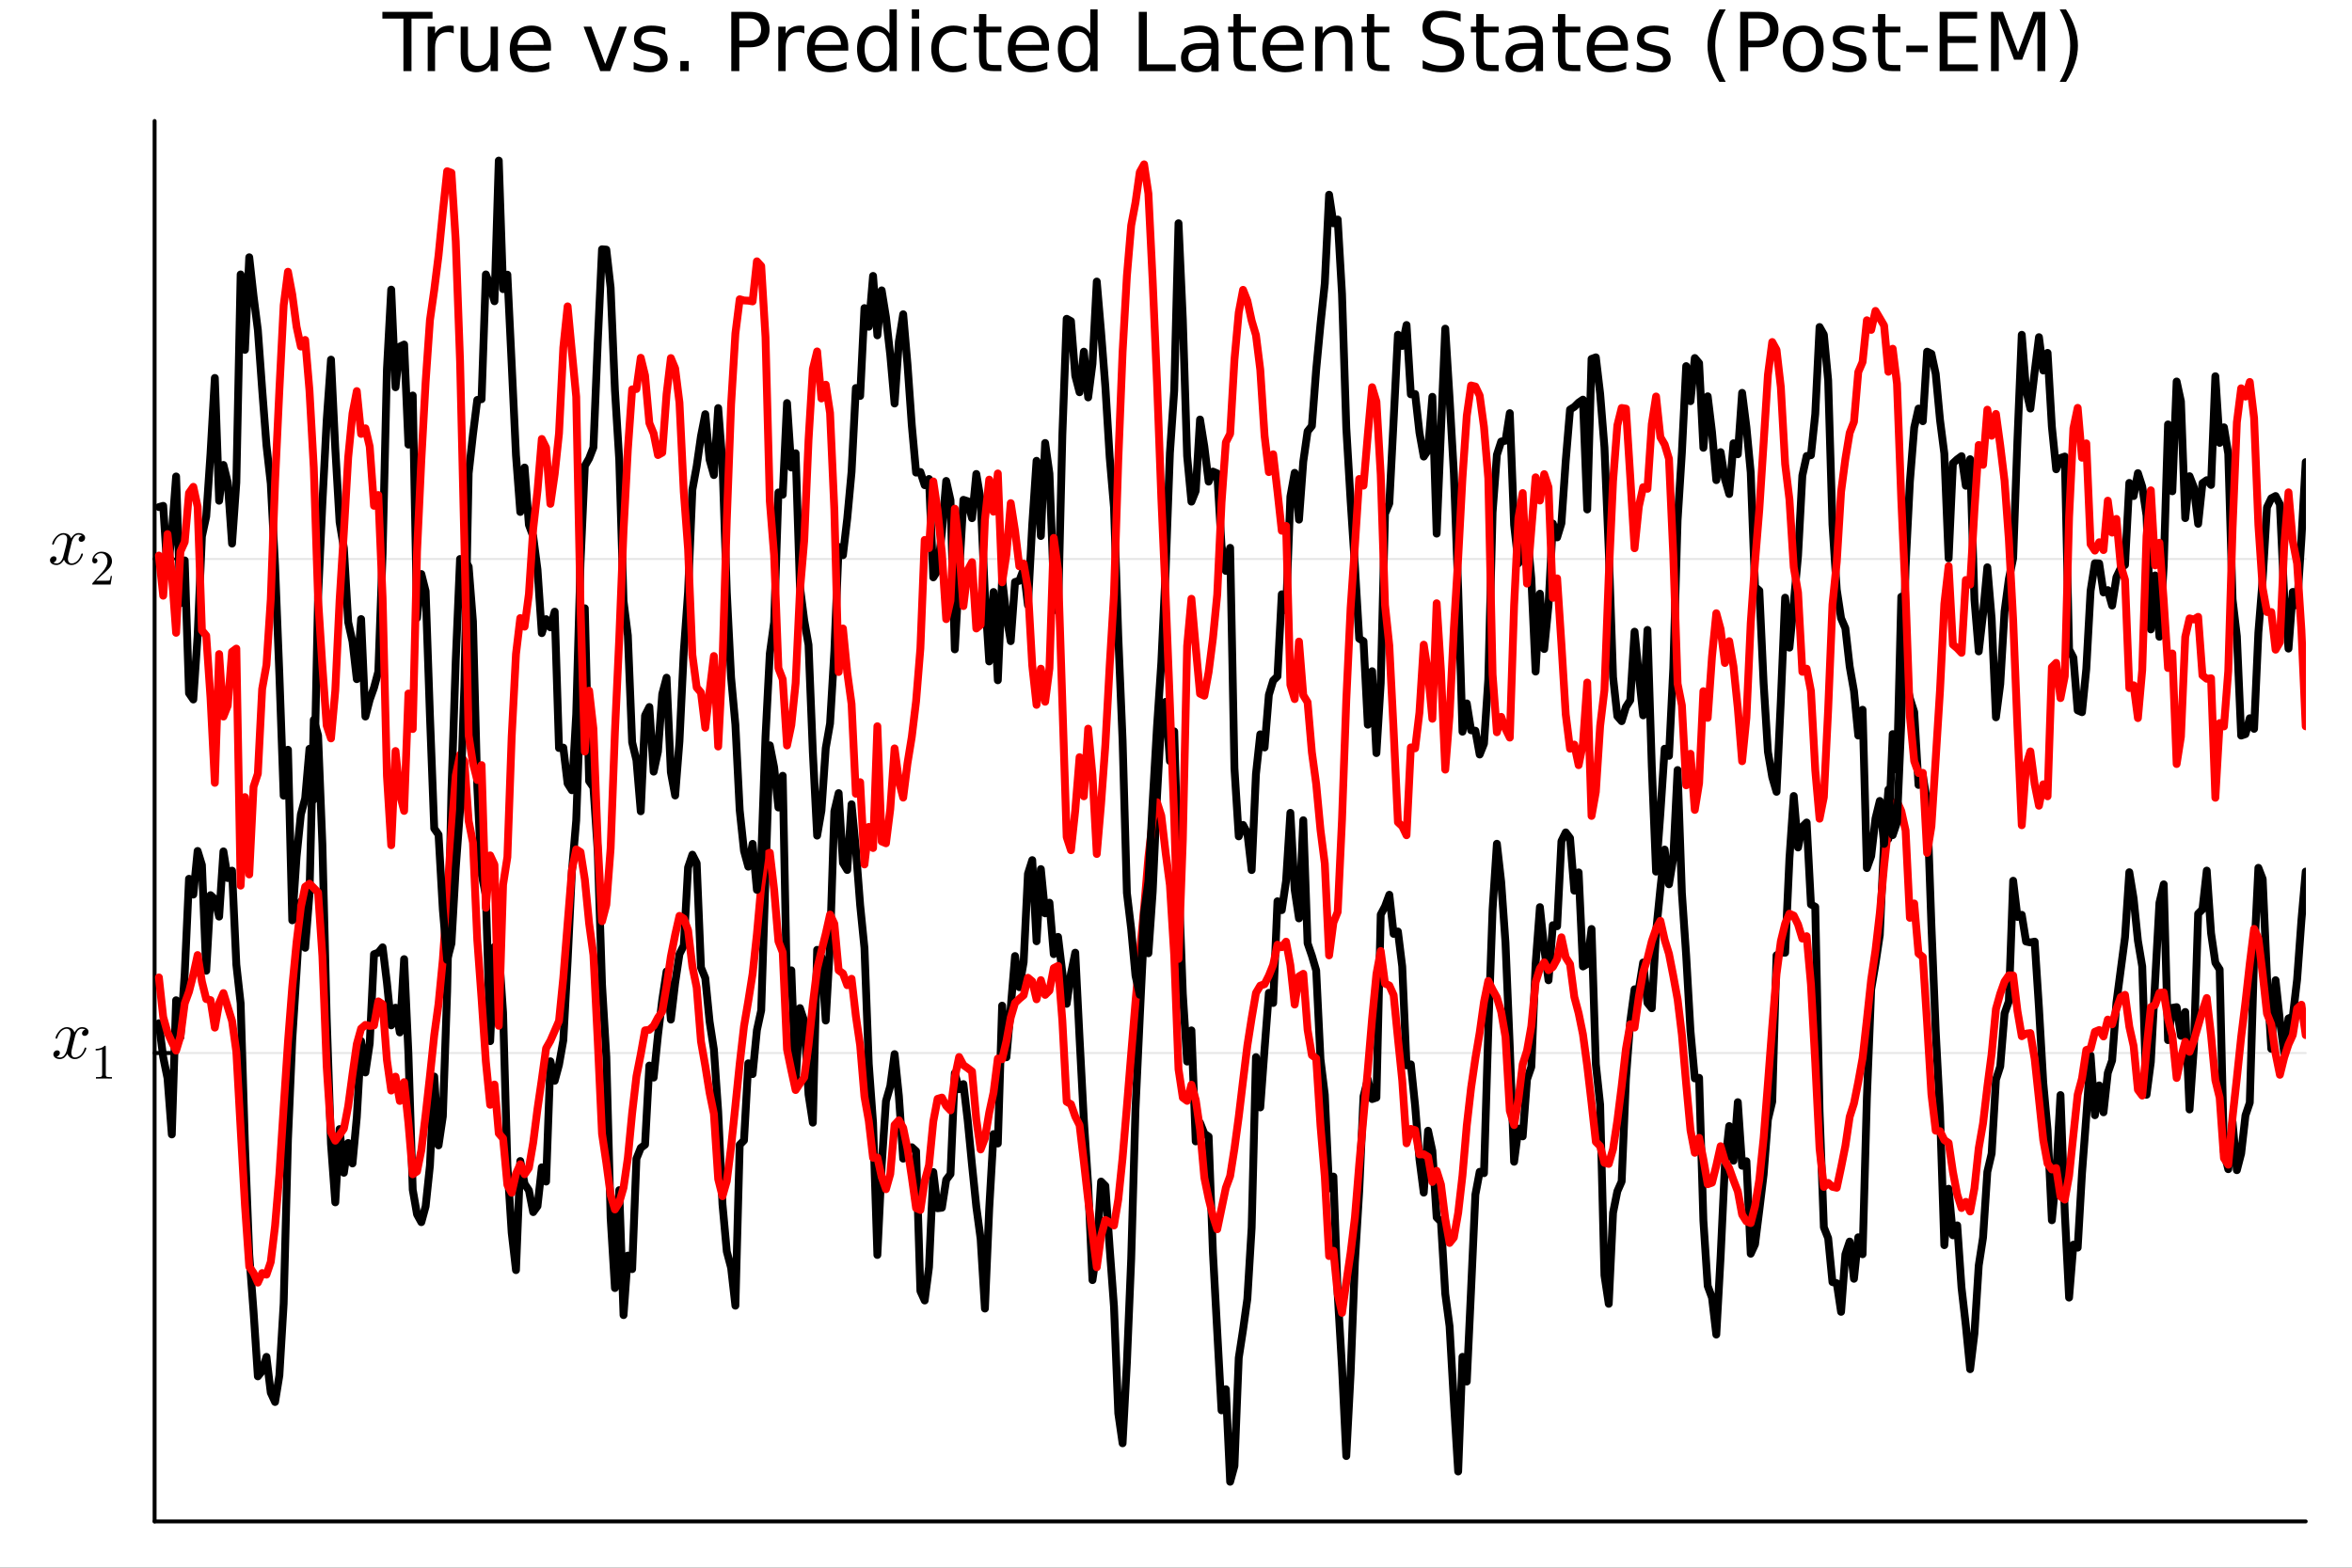 <?xml version="1.0" encoding="utf-8"?>
<svg xmlns="http://www.w3.org/2000/svg" xmlns:xlink="http://www.w3.org/1999/xlink" width="600" height="400" viewBox="0 0 2400 1600">
<rect x="0" y="0" width="2400" height="1600" fill="#333333" stroke="none"/>
<defs>
  <clipPath id="clip280">
    <rect x="0" y="0" width="2400" height="1600"/>
  </clipPath>
</defs>
<path clip-path="url(#clip280)" d="M0 1600 L2400 1600 L2400 0 L0 0  Z" fill="#ffffff" fill-rule="evenodd" fill-opacity="1"/>
<defs>
  <clipPath id="clip281">
    <rect x="480" y="0" width="1681" height="1600"/>
  </clipPath>
</defs>
<path clip-path="url(#clip280)" d="M157.754 1552.76 L2352.76 1552.76 L2352.76 123.472 L157.754 123.472  Z" fill="#ffffff" fill-rule="evenodd" fill-opacity="1"/>
<defs>
  <clipPath id="clip282">
    <rect x="157" y="123" width="2196" height="1430"/>
  </clipPath>
</defs>
<polyline clip-path="url(#clip282)" style="stroke:#000000; stroke-linecap:round; stroke-linejoin:round; stroke-width:2; stroke-opacity:0.1; fill:none" points="157.754,1074.73 2352.76,1074.73 "/>
<polyline clip-path="url(#clip282)" style="stroke:#000000; stroke-linecap:round; stroke-linejoin:round; stroke-width:2; stroke-opacity:0.1; fill:none" points="157.754,570.496 2352.76,570.496 "/>
<polyline clip-path="url(#clip280)" style="stroke:#000000; stroke-linecap:round; stroke-linejoin:round; stroke-width:4; stroke-opacity:1; fill:none" points="157.754,1552.76 2352.76,1552.76 "/>
<polyline clip-path="url(#clip280)" style="stroke:#000000; stroke-linecap:round; stroke-linejoin:round; stroke-width:4; stroke-opacity:1; fill:none" points="157.754,1552.76 157.754,123.472 "/>
<polyline clip-path="url(#clip280)" style="stroke:#000000; stroke-linecap:round; stroke-linejoin:round; stroke-width:4; stroke-opacity:1; fill:none" points="157.754,1074.73 176.651,1074.73 "/>
<polyline clip-path="url(#clip280)" style="stroke:#000000; stroke-linecap:round; stroke-linejoin:round; stroke-width:4; stroke-opacity:1; fill:none" points="157.754,570.496 176.651,570.496 "/>
<path clip-path="url(#clip280)" d="M90.285 1053.06 Q90.285 1055.02 89.055 1056.15 Q87.825 1057.24 86.42 1057.24 Q85.085 1057.24 84.382 1056.46 Q83.68 1055.69 83.68 1054.71 Q83.68 1053.37 84.663 1052.21 Q85.647 1051.05 87.123 1050.81 Q85.682 1049.89 83.539 1049.89 Q82.134 1049.89 80.904 1050.63 Q79.71 1051.37 78.972 1052.32 Q78.269 1053.27 77.637 1054.64 Q77.039 1055.97 76.793 1056.78 Q76.583 1057.55 76.407 1058.4 L73.948 1068.23 Q72.753 1072.91 72.753 1074.56 Q72.753 1076.6 73.737 1077.97 Q74.721 1079.3 76.688 1079.3 Q77.461 1079.3 78.339 1079.09 Q79.218 1078.84 80.342 1078.21 Q81.501 1077.54 82.52 1076.56 Q83.574 1075.54 84.593 1073.82 Q85.612 1072.1 86.279 1069.89 Q86.49 1069.11 87.193 1069.11 Q88.071 1069.11 88.071 1069.82 Q88.071 1070.41 87.579 1071.68 Q87.123 1072.91 86.104 1074.52 Q85.12 1076.1 83.82 1077.54 Q82.52 1078.95 80.588 1079.93 Q78.656 1080.92 76.547 1080.92 Q73.526 1080.92 71.523 1079.3 Q69.521 1077.69 68.783 1075.44 Q68.607 1075.75 68.361 1076.17 Q68.115 1076.6 67.378 1077.54 Q66.675 1078.46 65.867 1079.16 Q65.059 1079.83 63.794 1080.36 Q62.564 1080.92 61.229 1080.92 Q59.543 1080.92 58.032 1080.43 Q56.556 1079.93 55.502 1078.81 Q54.448 1077.69 54.448 1076.14 Q54.448 1074.42 55.608 1073.22 Q56.802 1071.99 58.419 1071.99 Q59.437 1071.99 60.245 1072.59 Q61.089 1073.19 61.089 1074.49 Q61.089 1075.93 60.105 1077.02 Q59.121 1078.11 57.716 1078.39 Q59.156 1079.3 61.299 1079.3 Q63.618 1079.3 65.445 1077.26 Q67.272 1075.23 68.15 1071.82 Q70.329 1063.63 71.172 1059.98 Q72.015 1056.29 72.015 1054.71 Q72.015 1053.23 71.629 1052.21 Q71.242 1051.19 70.575 1050.74 Q69.942 1050.25 69.345 1050.07 Q68.783 1049.89 68.15 1049.89 Q67.097 1049.89 65.902 1050.32 Q64.743 1050.74 63.337 1051.72 Q61.967 1052.67 60.667 1054.64 Q59.367 1056.61 58.489 1059.31 Q58.313 1060.12 57.54 1060.12 Q56.697 1060.08 56.697 1059.38 Q56.697 1058.78 57.154 1057.55 Q57.645 1056.29 58.629 1054.71 Q59.648 1053.13 60.948 1051.72 Q62.283 1050.28 64.216 1049.3 Q66.183 1048.31 68.291 1048.31 Q69.24 1048.31 70.153 1048.52 Q71.102 1048.7 72.226 1049.23 Q73.385 1049.75 74.404 1050.91 Q75.423 1052.07 76.056 1053.76 Q76.477 1052.95 77.039 1052.18 Q77.637 1051.41 78.55 1050.46 Q79.499 1049.47 80.799 1048.91 Q82.134 1048.31 83.609 1048.31 Q85.05 1048.31 86.455 1048.7 Q87.861 1049.05 89.055 1050.21 Q90.285 1051.34 90.285 1053.06 Z" fill="#000000" fill-rule="nonzero" fill-opacity="1" /><path clip-path="url(#clip280)" d="M97.613 1072.09 L97.613 1070.52 Q103.663 1070.52 106.786 1067.3 Q107.647 1067.3 107.794 1067.49 Q107.942 1067.69 107.942 1068.6 L107.942 1096.86 Q107.942 1098.36 108.68 1098.83 Q109.418 1099.29 112.639 1099.29 L114.238 1099.29 L114.238 1100.84 Q112.467 1100.7 106.073 1100.7 Q99.679 1100.7 97.933 1100.84 L97.933 1099.29 L99.531 1099.29 Q102.704 1099.29 103.466 1098.85 Q104.228 1098.38 104.228 1096.86 L104.228 1070.77 Q101.597 1072.09 97.613 1072.09 Z" fill="#000000" fill-rule="nonzero" fill-opacity="1" /><path clip-path="url(#clip280)" d="M86.829 548.819 Q86.829 550.786 85.599 551.911 Q84.369 553 82.964 553 Q81.629 553 80.926 552.227 Q80.223 551.454 80.223 550.47 Q80.223 549.135 81.207 547.976 Q82.191 546.816 83.666 546.57 Q82.226 545.657 80.083 545.657 Q78.677 545.657 77.448 546.395 Q76.253 547.132 75.515 548.081 Q74.813 549.03 74.18 550.4 Q73.583 551.735 73.337 552.543 Q73.126 553.316 72.951 554.159 L70.491 563.997 Q69.297 568.669 69.297 570.321 Q69.297 572.358 70.281 573.729 Q71.264 575.064 73.232 575.064 Q74.005 575.064 74.883 574.853 Q75.761 574.607 76.886 573.975 Q78.045 573.307 79.064 572.323 Q80.118 571.304 81.137 569.583 Q82.156 567.861 82.823 565.648 Q83.034 564.875 83.737 564.875 Q84.615 564.875 84.615 565.578 Q84.615 566.175 84.123 567.44 Q83.666 568.669 82.648 570.285 Q81.664 571.867 80.364 573.307 Q79.064 574.712 77.132 575.696 Q75.199 576.68 73.091 576.68 Q70.07 576.68 68.067 575.064 Q66.064 573.448 65.327 571.199 Q65.151 571.515 64.905 571.937 Q64.659 572.358 63.921 573.307 Q63.219 574.22 62.411 574.923 Q61.602 575.591 60.338 576.118 Q59.108 576.68 57.773 576.68 Q56.087 576.68 54.576 576.188 Q53.1 575.696 52.046 574.572 Q50.992 573.448 50.992 571.902 Q50.992 570.18 52.151 568.986 Q53.346 567.756 54.962 567.756 Q55.981 567.756 56.789 568.353 Q57.632 568.95 57.632 570.25 Q57.632 571.691 56.649 572.78 Q55.665 573.869 54.26 574.15 Q55.7 575.064 57.843 575.064 Q60.162 575.064 61.989 573.026 Q63.816 570.988 64.694 567.58 Q66.873 559.394 67.716 555.74 Q68.559 552.051 68.559 550.47 Q68.559 548.994 68.172 547.976 Q67.786 546.957 67.118 546.5 Q66.486 546.008 65.889 545.832 Q65.327 545.657 64.694 545.657 Q63.64 545.657 62.446 546.078 Q61.286 546.5 59.881 547.484 Q58.511 548.432 57.211 550.4 Q55.911 552.367 55.032 555.073 Q54.857 555.881 54.084 555.881 Q53.241 555.846 53.241 555.143 Q53.241 554.546 53.697 553.316 Q54.189 552.051 55.173 550.47 Q56.192 548.889 57.492 547.484 Q58.827 546.043 60.759 545.06 Q62.727 544.076 64.835 544.076 Q65.783 544.076 66.697 544.287 Q67.645 544.462 68.77 544.989 Q69.929 545.516 70.948 546.676 Q71.967 547.835 72.599 549.521 Q73.021 548.713 73.583 547.94 Q74.18 547.168 75.094 546.219 Q76.042 545.235 77.342 544.673 Q78.677 544.076 80.153 544.076 Q81.594 544.076 82.999 544.462 Q84.404 544.814 85.599 545.973 Q86.829 547.097 86.829 548.819 Z" fill="#000000" fill-rule="nonzero" fill-opacity="1" /><path clip-path="url(#clip280)" d="M94.156 596.605 Q94.156 595.696 94.23 595.425 Q94.329 595.154 94.722 594.736 L104.387 583.964 Q109.675 578.013 109.675 572.824 Q109.675 569.454 107.904 567.044 Q106.158 564.634 102.936 564.634 Q100.723 564.634 98.854 565.987 Q96.985 567.339 96.124 569.749 Q96.272 569.7 96.788 569.7 Q98.042 569.7 98.731 570.487 Q99.444 571.274 99.444 572.332 Q99.444 573.684 98.559 574.348 Q97.698 574.988 96.837 574.988 Q96.493 574.988 96.026 574.914 Q95.583 574.84 94.87 574.152 Q94.156 573.438 94.156 572.184 Q94.156 568.667 96.813 565.864 Q99.493 563.06 103.576 563.06 Q108.199 563.06 111.224 565.814 Q114.274 568.544 114.274 572.824 Q114.274 574.324 113.807 575.701 Q113.364 577.054 112.749 578.111 Q112.159 579.169 110.536 580.866 Q108.913 582.563 107.609 583.768 Q106.306 584.973 103.379 587.53 L98.042 592.72 L107.117 592.72 Q111.544 592.72 111.888 592.326 Q112.38 591.613 112.995 587.85 L114.274 587.85 L112.848 596.605 L94.156 596.605 Z" fill="#000000" fill-rule="nonzero" fill-opacity="1" /><path clip-path="url(#clip280)" d="M390.184 12.096 L441.347 12.096 L441.347 18.983 L419.877 18.983 L419.877 72.576 L411.654 72.576 L411.654 18.983 L390.184 18.983 L390.184 12.096 Z" fill="#000000" fill-rule="nonzero" fill-opacity="1" /><path clip-path="url(#clip280)" d="M463.019 34.173 Q461.764 33.444 460.265 33.12 Q458.807 32.756 457.024 32.756 Q450.705 32.756 447.302 36.888 Q443.94 40.979 443.94 48.676 L443.94 72.576 L436.446 72.576 L436.446 27.206 L443.94 27.206 L443.94 34.254 Q446.289 30.122 450.057 28.138 Q453.824 26.112 459.212 26.112 Q459.981 26.112 460.913 26.234 Q461.845 26.315 462.979 26.517 L463.019 34.173 Z" fill="#000000" fill-rule="nonzero" fill-opacity="1" /><path clip-path="url(#clip280)" d="M470.068 54.671 L470.068 27.206 L477.522 27.206 L477.522 54.387 Q477.522 60.828 480.033 64.069 Q482.545 67.269 487.568 67.269 Q493.604 67.269 497.088 63.421 Q500.612 59.573 500.612 52.929 L500.612 27.206 L508.066 27.206 L508.066 72.576 L500.612 72.576 L500.612 65.608 Q497.898 69.74 494.292 71.766 Q490.728 73.751 485.988 73.751 Q478.17 73.751 474.119 68.89 Q470.068 64.029 470.068 54.671 M488.824 26.112 L488.824 26.112 Z" fill="#000000" fill-rule="nonzero" fill-opacity="1" /><path clip-path="url(#clip280)" d="M562.226 48.028 L562.226 51.673 L527.955 51.673 Q528.442 59.37 532.573 63.421 Q536.746 67.431 544.159 67.431 Q548.453 67.431 552.463 66.378 Q556.514 65.325 560.484 63.218 L560.484 70.267 Q556.474 71.968 552.261 72.86 Q548.048 73.751 543.713 73.751 Q532.857 73.751 526.497 67.431 Q520.178 61.112 520.178 50.337 Q520.178 39.197 526.173 32.675 Q532.209 26.112 542.417 26.112 Q551.572 26.112 556.879 32.026 Q562.226 37.9 562.226 48.028 M554.772 45.84 Q554.691 39.723 551.329 36.077 Q548.007 32.431 542.498 32.431 Q536.26 32.431 532.492 35.956 Q528.766 39.48 528.199 45.88 L554.772 45.84 Z" fill="#000000" fill-rule="nonzero" fill-opacity="1" /><path clip-path="url(#clip280)" d="M595.484 27.206 L603.383 27.206 L617.561 65.284 L631.74 27.206 L639.639 27.206 L622.625 72.576 L612.498 72.576 L595.484 27.206 Z" fill="#000000" fill-rule="nonzero" fill-opacity="1" /><path clip-path="url(#clip280)" d="M678.852 28.543 L678.852 35.591 Q675.692 33.971 672.289 33.161 Q668.886 32.35 665.241 32.35 Q659.691 32.35 656.896 34.052 Q654.141 35.753 654.141 39.156 Q654.141 41.749 656.126 43.248 Q658.111 44.706 664.106 46.043 L666.658 46.61 Q674.598 48.311 677.92 51.43 Q681.282 54.509 681.282 60.059 Q681.282 66.378 676.259 70.064 Q671.276 73.751 662.526 73.751 Q658.881 73.751 654.911 73.022 Q650.981 72.333 646.606 70.915 L646.606 63.218 Q650.738 65.365 654.749 66.459 Q658.759 67.512 662.689 67.512 Q667.955 67.512 670.79 65.73 Q673.626 63.907 673.626 60.626 Q673.626 57.588 671.56 55.967 Q669.535 54.347 662.608 52.848 L660.015 52.24 Q653.088 50.782 650.009 47.785 Q646.931 44.746 646.931 39.48 Q646.931 33.08 651.468 29.596 Q656.005 26.112 664.349 26.112 Q668.481 26.112 672.127 26.72 Q675.773 27.327 678.852 28.543 Z" fill="#000000" fill-rule="nonzero" fill-opacity="1" /><path clip-path="url(#clip280)" d="M694.205 62.287 L702.752 62.287 L702.752 72.576 L694.205 72.576 L694.205 62.287 Z" fill="#000000" fill-rule="nonzero" fill-opacity="1" /><path clip-path="url(#clip280)" d="M754.401 18.82 L754.401 41.546 L764.69 41.546 Q770.402 41.546 773.521 38.589 Q776.64 35.632 776.64 30.163 Q776.64 24.735 773.521 21.778 Q770.402 18.82 764.69 18.82 L754.401 18.82 M746.218 12.096 L764.69 12.096 Q774.858 12.096 780.043 16.714 Q785.269 21.292 785.269 30.163 Q785.269 39.115 780.043 43.693 Q774.858 48.271 764.69 48.271 L754.401 48.271 L754.401 72.576 L746.218 72.576 L746.218 12.096 Z" fill="#000000" fill-rule="nonzero" fill-opacity="1" /><path clip-path="url(#clip280)" d="M820.755 34.173 Q819.499 33.444 818 33.12 Q816.542 32.756 814.759 32.756 Q808.44 32.756 805.037 36.888 Q801.675 40.979 801.675 48.676 L801.675 72.576 L794.181 72.576 L794.181 27.206 L801.675 27.206 L801.675 34.254 Q804.025 30.122 807.792 28.138 Q811.559 26.112 816.947 26.112 Q817.717 26.112 818.648 26.234 Q819.58 26.315 820.714 26.517 L820.755 34.173 Z" fill="#000000" fill-rule="nonzero" fill-opacity="1" /><path clip-path="url(#clip280)" d="M865.558 48.028 L865.558 51.673 L831.287 51.673 Q831.773 59.37 835.905 63.421 Q840.078 67.431 847.491 67.431 Q851.785 67.431 855.795 66.378 Q859.846 65.325 863.816 63.218 L863.816 70.267 Q859.806 71.968 855.593 72.86 Q851.38 73.751 847.045 73.751 Q836.189 73.751 829.829 67.431 Q823.509 61.112 823.509 50.337 Q823.509 39.197 829.505 32.675 Q835.541 26.112 845.749 26.112 Q854.904 26.112 860.211 32.026 Q865.558 37.9 865.558 48.028 M858.104 45.84 Q858.023 39.723 854.661 36.077 Q851.339 32.431 845.83 32.431 Q839.592 32.431 835.824 35.956 Q832.097 39.48 831.53 45.88 L858.104 45.84 Z" fill="#000000" fill-rule="nonzero" fill-opacity="1" /><path clip-path="url(#clip280)" d="M907.647 34.092 L907.647 9.544 L915.1 9.544 L915.1 72.576 L907.647 72.576 L907.647 65.77 Q905.297 69.821 901.692 71.806 Q898.127 73.751 893.104 73.751 Q884.881 73.751 879.695 67.188 Q874.551 60.626 874.551 49.931 Q874.551 39.237 879.695 32.675 Q884.881 26.112 893.104 26.112 Q898.127 26.112 901.692 28.097 Q905.297 30.041 907.647 34.092 M882.248 49.931 Q882.248 58.155 885.61 62.854 Q889.013 67.512 894.927 67.512 Q900.841 67.512 904.244 62.854 Q907.647 58.155 907.647 49.931 Q907.647 41.708 904.244 37.05 Q900.841 32.35 894.927 32.35 Q889.013 32.35 885.61 37.05 Q882.248 41.708 882.248 49.931 Z" fill="#000000" fill-rule="nonzero" fill-opacity="1" /><path clip-path="url(#clip280)" d="M930.453 27.206 L937.907 27.206 L937.907 72.576 L930.453 72.576 L930.453 27.206 M930.453 9.544 L937.907 9.544 L937.907 18.983 L930.453 18.983 L930.453 9.544 Z" fill="#000000" fill-rule="nonzero" fill-opacity="1" /><path clip-path="url(#clip280)" d="M986.153 28.948 L986.153 35.915 Q982.994 34.173 979.793 33.323 Q976.634 32.431 973.393 32.431 Q966.142 32.431 962.131 37.05 Q958.121 41.627 958.121 49.931 Q958.121 58.236 962.131 62.854 Q966.142 67.431 973.393 67.431 Q976.634 67.431 979.793 66.581 Q982.994 65.689 986.153 63.948 L986.153 70.834 Q983.034 72.292 979.672 73.022 Q976.35 73.751 972.583 73.751 Q962.334 73.751 956.298 67.31 Q950.262 60.869 950.262 49.931 Q950.262 38.832 956.339 32.472 Q962.455 26.112 973.069 26.112 Q976.512 26.112 979.793 26.841 Q983.075 27.53 986.153 28.948 Z" fill="#000000" fill-rule="nonzero" fill-opacity="1" /><path clip-path="url(#clip280)" d="M1006.49 14.324 L1006.49 27.206 L1021.84 27.206 L1021.84 32.999 L1006.49 32.999 L1006.49 57.628 Q1006.49 63.178 1007.99 64.758 Q1009.53 66.338 1014.19 66.338 L1021.84 66.338 L1021.84 72.576 L1014.19 72.576 Q1005.56 72.576 1002.28 69.376 Q998.995 66.135 998.995 57.628 L998.995 32.999 L993.526 32.999 L993.526 27.206 L998.995 27.206 L998.995 14.324 L1006.49 14.324 Z" fill="#000000" fill-rule="nonzero" fill-opacity="1" /><path clip-path="url(#clip280)" d="M1070.45 48.028 L1070.45 51.673 L1036.18 51.673 Q1036.67 59.37 1040.8 63.421 Q1044.97 67.431 1052.39 67.431 Q1056.68 67.431 1060.69 66.378 Q1064.74 65.325 1068.71 63.218 L1068.71 70.267 Q1064.7 71.968 1060.49 72.86 Q1056.27 73.751 1051.94 73.751 Q1041.08 73.751 1034.72 67.431 Q1028.4 61.112 1028.4 50.337 Q1028.4 39.197 1034.4 32.675 Q1040.44 26.112 1050.64 26.112 Q1059.8 26.112 1065.11 32.026 Q1070.45 37.9 1070.45 48.028 M1063 45.84 Q1062.92 39.723 1059.56 36.077 Q1056.23 32.431 1050.72 32.431 Q1044.49 32.431 1040.72 35.956 Q1036.99 39.48 1036.42 45.88 L1063 45.84 Z" fill="#000000" fill-rule="nonzero" fill-opacity="1" /><path clip-path="url(#clip280)" d="M1112.54 34.092 L1112.54 9.544 L1120 9.544 L1120 72.576 L1112.54 72.576 L1112.54 65.77 Q1110.19 69.821 1106.59 71.806 Q1103.02 73.751 1098 73.751 Q1089.78 73.751 1084.59 67.188 Q1079.45 60.626 1079.45 49.931 Q1079.45 39.237 1084.59 32.675 Q1089.78 26.112 1098 26.112 Q1103.02 26.112 1106.59 28.097 Q1110.19 30.041 1112.54 34.092 M1087.14 49.931 Q1087.14 58.155 1090.5 62.854 Q1093.91 67.512 1099.82 67.512 Q1105.74 67.512 1109.14 62.854 Q1112.54 58.155 1112.54 49.931 Q1112.54 41.708 1109.14 37.05 Q1105.74 32.35 1099.82 32.35 Q1093.91 32.35 1090.5 37.05 Q1087.14 41.708 1087.14 49.931 Z" fill="#000000" fill-rule="nonzero" fill-opacity="1" /><path clip-path="url(#clip280)" d="M1162.04 12.096 L1170.23 12.096 L1170.23 65.689 L1199.68 65.689 L1199.68 72.576 L1162.04 72.576 L1162.04 12.096 Z" fill="#000000" fill-rule="nonzero" fill-opacity="1" /><path clip-path="url(#clip280)" d="M1228.56 49.769 Q1219.53 49.769 1216.04 51.835 Q1212.56 53.901 1212.56 58.884 Q1212.56 62.854 1215.15 65.203 Q1217.78 67.512 1222.28 67.512 Q1228.48 67.512 1232.21 63.137 Q1235.97 58.722 1235.97 51.43 L1235.97 49.769 L1228.56 49.769 M1243.43 46.691 L1243.43 72.576 L1235.97 72.576 L1235.97 65.689 Q1233.42 69.821 1229.61 71.806 Q1225.8 73.751 1220.3 73.751 Q1213.33 73.751 1209.2 69.862 Q1205.1 65.933 1205.1 59.37 Q1205.1 51.714 1210.21 47.825 Q1215.35 43.936 1225.52 43.936 L1235.97 43.936 L1235.97 43.207 Q1235.97 38.062 1232.57 35.267 Q1229.21 32.431 1223.09 32.431 Q1219.2 32.431 1215.52 33.363 Q1211.83 34.295 1208.43 36.158 L1208.43 29.272 Q1212.52 27.692 1216.37 26.922 Q1220.21 26.112 1223.86 26.112 Q1233.7 26.112 1238.57 31.216 Q1243.43 36.32 1243.43 46.691 Z" fill="#000000" fill-rule="nonzero" fill-opacity="1" /><path clip-path="url(#clip280)" d="M1266.15 14.324 L1266.15 27.206 L1281.5 27.206 L1281.5 32.999 L1266.15 32.999 L1266.15 57.628 Q1266.15 63.178 1267.65 64.758 Q1269.19 66.338 1273.85 66.338 L1281.5 66.338 L1281.5 72.576 L1273.85 72.576 Q1265.22 72.576 1261.94 69.376 Q1258.66 66.135 1258.66 57.628 L1258.66 32.999 L1253.19 32.999 L1253.19 27.206 L1258.66 27.206 L1258.66 14.324 L1266.15 14.324 Z" fill="#000000" fill-rule="nonzero" fill-opacity="1" /><path clip-path="url(#clip280)" d="M1330.12 48.028 L1330.12 51.673 L1295.84 51.673 Q1296.33 59.37 1300.46 63.421 Q1304.64 67.431 1312.05 67.431 Q1316.34 67.431 1320.35 66.378 Q1324.4 65.325 1328.37 63.218 L1328.37 70.267 Q1324.36 71.968 1320.15 72.86 Q1315.94 73.751 1311.6 73.751 Q1300.75 73.751 1294.39 67.431 Q1288.07 61.112 1288.07 50.337 Q1288.07 39.197 1294.06 32.675 Q1300.1 26.112 1310.31 26.112 Q1319.46 26.112 1324.77 32.026 Q1330.12 37.9 1330.12 48.028 M1322.66 45.84 Q1322.58 39.723 1319.22 36.077 Q1315.9 32.431 1310.39 32.431 Q1304.15 32.431 1300.38 35.956 Q1296.66 39.48 1296.09 45.88 L1322.66 45.84 Z" fill="#000000" fill-rule="nonzero" fill-opacity="1" /><path clip-path="url(#clip280)" d="M1380.06 45.192 L1380.06 72.576 L1372.61 72.576 L1372.61 45.435 Q1372.61 38.994 1370.1 35.794 Q1367.59 32.594 1362.56 32.594 Q1356.53 32.594 1353.04 36.442 Q1349.56 40.29 1349.56 46.934 L1349.56 72.576 L1342.07 72.576 L1342.07 27.206 L1349.56 27.206 L1349.56 34.254 Q1352.23 30.163 1355.84 28.138 Q1359.48 26.112 1364.22 26.112 Q1372.04 26.112 1376.05 30.973 Q1380.06 35.794 1380.06 45.192 Z" fill="#000000" fill-rule="nonzero" fill-opacity="1" /><path clip-path="url(#clip280)" d="M1402.3 14.324 L1402.3 27.206 L1417.66 27.206 L1417.66 32.999 L1402.3 32.999 L1402.3 57.628 Q1402.3 63.178 1403.8 64.758 Q1405.34 66.338 1410 66.338 L1417.66 66.338 L1417.66 72.576 L1410 72.576 Q1401.37 72.576 1398.09 69.376 Q1394.81 66.135 1394.81 57.628 L1394.81 32.999 L1389.34 32.999 L1389.34 27.206 L1394.81 27.206 L1394.81 14.324 L1402.3 14.324 Z" fill="#000000" fill-rule="nonzero" fill-opacity="1" /><path clip-path="url(#clip280)" d="M1490.41 14.081 L1490.41 22.061 Q1485.75 19.833 1481.62 18.739 Q1477.49 17.646 1473.64 17.646 Q1466.96 17.646 1463.31 20.238 Q1459.7 22.831 1459.7 27.611 Q1459.7 31.621 1462.09 33.687 Q1464.52 35.713 1471.25 36.969 L1476.19 37.981 Q1485.35 39.723 1489.68 44.139 Q1494.06 48.514 1494.06 55.886 Q1494.06 64.677 1488.14 69.214 Q1482.27 73.751 1470.88 73.751 Q1466.59 73.751 1461.73 72.778 Q1456.91 71.806 1451.72 69.902 L1451.72 61.477 Q1456.71 64.272 1461.49 65.689 Q1466.27 67.107 1470.88 67.107 Q1477.89 67.107 1481.7 64.353 Q1485.51 61.598 1485.51 56.494 Q1485.51 52.038 1482.75 49.526 Q1480.04 47.015 1473.8 45.759 L1468.82 44.787 Q1459.66 42.964 1455.57 39.075 Q1451.48 35.186 1451.48 28.259 Q1451.48 20.238 1457.11 15.62 Q1462.78 11.002 1472.71 11.002 Q1476.96 11.002 1481.38 11.772 Q1485.79 12.542 1490.41 14.081 Z" fill="#000000" fill-rule="nonzero" fill-opacity="1" /><path clip-path="url(#clip280)" d="M1513.86 14.324 L1513.86 27.206 L1529.22 27.206 L1529.22 32.999 L1513.86 32.999 L1513.86 57.628 Q1513.86 63.178 1515.36 64.758 Q1516.9 66.338 1521.56 66.338 L1529.22 66.338 L1529.22 72.576 L1521.56 72.576 Q1512.93 72.576 1509.65 69.376 Q1506.37 66.135 1506.37 57.628 L1506.37 32.999 L1500.9 32.999 L1500.9 27.206 L1506.37 27.206 L1506.37 14.324 L1513.86 14.324 Z" fill="#000000" fill-rule="nonzero" fill-opacity="1" /><path clip-path="url(#clip280)" d="M1559.64 49.769 Q1550.61 49.769 1547.12 51.835 Q1543.64 53.901 1543.64 58.884 Q1543.64 62.854 1546.23 65.203 Q1548.86 67.512 1553.36 67.512 Q1559.56 67.512 1563.29 63.137 Q1567.05 58.722 1567.05 51.43 L1567.05 49.769 L1559.64 49.769 M1574.51 46.691 L1574.51 72.576 L1567.05 72.576 L1567.05 65.689 Q1564.5 69.821 1560.69 71.806 Q1556.89 73.751 1551.38 73.751 Q1544.41 73.751 1540.28 69.862 Q1536.19 65.933 1536.19 59.37 Q1536.19 51.714 1541.29 47.825 Q1546.43 43.936 1556.6 43.936 L1567.05 43.936 L1567.05 43.207 Q1567.05 38.062 1563.65 35.267 Q1560.29 32.431 1554.17 32.431 Q1550.28 32.431 1546.6 33.363 Q1542.91 34.295 1539.51 36.158 L1539.51 29.272 Q1543.6 27.692 1547.45 26.922 Q1551.29 26.112 1554.94 26.112 Q1564.78 26.112 1569.65 31.216 Q1574.51 36.32 1574.51 46.691 Z" fill="#000000" fill-rule="nonzero" fill-opacity="1" /><path clip-path="url(#clip280)" d="M1597.23 14.324 L1597.23 27.206 L1612.59 27.206 L1612.59 32.999 L1597.23 32.999 L1597.23 57.628 Q1597.23 63.178 1598.73 64.758 Q1600.27 66.338 1604.93 66.338 L1612.59 66.338 L1612.59 72.576 L1604.93 72.576 Q1596.3 72.576 1593.02 69.376 Q1589.74 66.135 1589.74 57.628 L1589.74 32.999 L1584.27 32.999 L1584.27 27.206 L1589.74 27.206 L1589.74 14.324 L1597.23 14.324 Z" fill="#000000" fill-rule="nonzero" fill-opacity="1" /><path clip-path="url(#clip280)" d="M1661.2 48.028 L1661.2 51.673 L1626.93 51.673 Q1627.41 59.37 1631.54 63.421 Q1635.72 67.431 1643.13 67.431 Q1647.42 67.431 1651.43 66.378 Q1655.48 65.325 1659.45 63.218 L1659.45 70.267 Q1655.44 71.968 1651.23 72.86 Q1647.02 73.751 1642.68 73.751 Q1631.83 73.751 1625.47 67.431 Q1619.15 61.112 1619.15 50.337 Q1619.15 39.197 1625.14 32.675 Q1631.18 26.112 1641.39 26.112 Q1650.54 26.112 1655.85 32.026 Q1661.2 37.9 1661.2 48.028 M1653.74 45.84 Q1653.66 39.723 1650.3 36.077 Q1646.98 32.431 1641.47 32.431 Q1635.23 32.431 1631.46 35.956 Q1627.74 39.48 1627.17 45.88 L1653.74 45.84 Z" fill="#000000" fill-rule="nonzero" fill-opacity="1" /><path clip-path="url(#clip280)" d="M1702.35 28.543 L1702.35 35.591 Q1699.19 33.971 1695.79 33.161 Q1692.39 32.35 1688.74 32.35 Q1683.19 32.35 1680.4 34.052 Q1677.64 35.753 1677.64 39.156 Q1677.64 41.749 1679.63 43.248 Q1681.61 44.706 1687.61 46.043 L1690.16 46.61 Q1698.1 48.311 1701.42 51.43 Q1704.78 54.509 1704.78 60.059 Q1704.78 66.378 1699.76 70.064 Q1694.78 73.751 1686.03 73.751 Q1682.38 73.751 1678.41 73.022 Q1674.48 72.333 1670.11 70.915 L1670.11 63.218 Q1674.24 65.365 1678.25 66.459 Q1682.26 67.512 1686.19 67.512 Q1691.46 67.512 1694.29 65.73 Q1697.13 63.907 1697.13 60.626 Q1697.13 57.588 1695.06 55.967 Q1693.04 54.347 1686.11 52.848 L1683.52 52.24 Q1676.59 50.782 1673.51 47.785 Q1670.43 44.746 1670.43 39.48 Q1670.43 33.08 1674.97 29.596 Q1679.51 26.112 1687.85 26.112 Q1691.98 26.112 1695.63 26.72 Q1699.27 27.327 1702.35 28.543 Z" fill="#000000" fill-rule="nonzero" fill-opacity="1" /><path clip-path="url(#clip280)" d="M1760.93 9.625 Q1755.5 18.942 1752.87 28.057 Q1750.23 37.171 1750.23 46.529 Q1750.23 55.886 1752.87 65.082 Q1755.54 74.237 1760.93 83.513 L1754.45 83.513 Q1748.37 73.994 1745.33 64.798 Q1742.34 55.603 1742.34 46.529 Q1742.34 37.495 1745.33 28.34 Q1748.33 19.185 1754.45 9.625 L1760.93 9.625 Z" fill="#000000" fill-rule="nonzero" fill-opacity="1" /><path clip-path="url(#clip280)" d="M1783.9 18.82 L1783.9 41.546 L1794.19 41.546 Q1799.9 41.546 1803.02 38.589 Q1806.14 35.632 1806.14 30.163 Q1806.14 24.735 1803.02 21.778 Q1799.9 18.82 1794.19 18.82 L1783.9 18.82 M1775.71 12.096 L1794.19 12.096 Q1804.35 12.096 1809.54 16.714 Q1814.77 21.292 1814.77 30.163 Q1814.77 39.115 1809.54 43.693 Q1804.35 48.271 1794.19 48.271 L1783.9 48.271 L1783.9 72.576 L1775.71 72.576 L1775.71 12.096 Z" fill="#000000" fill-rule="nonzero" fill-opacity="1" /><path clip-path="url(#clip280)" d="M1840.04 32.431 Q1834.05 32.431 1830.56 37.131 Q1827.08 41.789 1827.08 49.931 Q1827.08 58.074 1830.52 62.773 Q1834.01 67.431 1840.04 67.431 Q1846 67.431 1849.48 62.732 Q1852.97 58.033 1852.97 49.931 Q1852.97 41.87 1849.48 37.171 Q1846 32.431 1840.04 32.431 M1840.04 26.112 Q1849.77 26.112 1855.32 32.431 Q1860.86 38.751 1860.86 49.931 Q1860.86 61.071 1855.32 67.431 Q1849.77 73.751 1840.04 73.751 Q1830.28 73.751 1824.73 67.431 Q1819.22 61.071 1819.22 49.931 Q1819.22 38.751 1824.73 32.431 Q1830.28 26.112 1840.04 26.112 Z" fill="#000000" fill-rule="nonzero" fill-opacity="1" /><path clip-path="url(#clip280)" d="M1902.14 28.543 L1902.14 35.591 Q1898.98 33.971 1895.58 33.161 Q1892.18 32.35 1888.53 32.35 Q1882.98 32.35 1880.19 34.052 Q1877.43 35.753 1877.43 39.156 Q1877.43 41.749 1879.42 43.248 Q1881.4 44.706 1887.4 46.043 L1889.95 46.61 Q1897.89 48.311 1901.21 51.43 Q1904.57 54.509 1904.57 60.059 Q1904.57 66.378 1899.55 70.064 Q1894.57 73.751 1885.82 73.751 Q1882.17 73.751 1878.2 73.022 Q1874.27 72.333 1869.9 70.915 L1869.9 63.218 Q1874.03 65.365 1878.04 66.459 Q1882.05 67.512 1885.98 67.512 Q1891.25 67.512 1894.08 65.73 Q1896.92 63.907 1896.92 60.626 Q1896.92 57.588 1894.85 55.967 Q1892.83 54.347 1885.9 52.848 L1883.31 52.24 Q1876.38 50.782 1873.3 47.785 Q1870.22 44.746 1870.22 39.48 Q1870.22 33.08 1874.76 29.596 Q1879.3 26.112 1887.64 26.112 Q1891.77 26.112 1895.42 26.72 Q1899.07 27.327 1902.14 28.543 Z" fill="#000000" fill-rule="nonzero" fill-opacity="1" /><path clip-path="url(#clip280)" d="M1923.82 14.324 L1923.82 27.206 L1939.17 27.206 L1939.17 32.999 L1923.82 32.999 L1923.82 57.628 Q1923.82 63.178 1925.31 64.758 Q1926.85 66.338 1931.51 66.338 L1939.17 66.338 L1939.17 72.576 L1931.51 72.576 Q1922.88 72.576 1919.6 69.376 Q1916.32 66.135 1916.32 57.628 L1916.32 32.999 L1910.85 32.999 L1910.85 27.206 L1916.32 27.206 L1916.32 14.324 L1923.82 14.324 Z" fill="#000000" fill-rule="nonzero" fill-opacity="1" /><path clip-path="url(#clip280)" d="M1945.2 46.529 L1967.04 46.529 L1967.04 53.172 L1945.2 53.172 L1945.2 46.529 Z" fill="#000000" fill-rule="nonzero" fill-opacity="1" /><path clip-path="url(#clip280)" d="M1979.23 12.096 L2017.47 12.096 L2017.47 18.983 L1987.42 18.983 L1987.42 36.888 L2016.22 36.888 L2016.22 43.774 L1987.42 43.774 L1987.42 65.689 L2018.2 65.689 L2018.2 72.576 L1979.23 72.576 L1979.23 12.096 Z" fill="#000000" fill-rule="nonzero" fill-opacity="1" /><path clip-path="url(#clip280)" d="M2031.65 12.096 L2043.84 12.096 L2059.28 53.253 L2074.79 12.096 L2086.99 12.096 L2086.99 72.576 L2079.01 72.576 L2079.01 19.469 L2063.41 60.95 L2055.19 60.95 L2039.59 19.469 L2039.59 72.576 L2031.65 72.576 L2031.65 12.096 Z" fill="#000000" fill-rule="nonzero" fill-opacity="1" /><path clip-path="url(#clip280)" d="M2101.73 9.625 L2108.21 9.625 Q2114.29 19.185 2117.29 28.34 Q2120.33 37.495 2120.33 46.529 Q2120.33 55.603 2117.29 64.798 Q2114.29 73.994 2108.21 83.513 L2101.73 83.513 Q2107.12 74.237 2109.75 65.082 Q2112.43 55.886 2112.43 46.529 Q2112.43 37.171 2109.75 28.057 Q2107.12 18.942 2101.73 9.625 Z" fill="#000000" fill-rule="nonzero" fill-opacity="1" /><polyline clip-path="url(#clip282)" style="stroke:#000000; stroke-linecap:round; stroke-linejoin:round; stroke-width:8; stroke-opacity:1; fill:none" points="162.144,1044.33 166.534,1078.97 170.924,1100.41 175.314,1157.82 179.704,1020.86 184.094,1058.52 188.484,993.792 192.874,896.901 197.264,913.02 201.654,868.51 206.044,882.833 210.434,990.772 214.824,913.605 219.214,917.673 223.604,935.516 227.994,868.938 232.384,896.177 236.774,888.601 241.164,984.475 245.554,1024.02 249.944,1168.48 254.334,1280.32 258.724,1338.53 263.114,1404.7 267.504,1399.25 271.894,1384.84 276.284,1421.34 280.674,1430.9 285.064,1403.84 289.454,1330.42 293.844,1163 298.234,1061.06 302.624,991.652 307.014,920.155 311.404,967.344 315.794,912.338 320.184,734.663 324.574,750.593 328.964,861.625 333.354,1038.56 337.744,1167.4 342.134,1227.13 346.524,1152.32 350.914,1196.95 355.304,1166.53 359.694,1187.45 364.084,1140.21 368.474,1062.51 372.864,1094.57 377.254,1064.95 381.644,973.871 386.034,972.239 390.424,966.852 394.814,1002.8 399.204,1046.51 403.594,1028.47 407.984,1053.73 412.374,978.909 416.764,1075.68 421.154,1214.18 425.544,1239.39 429.934,1247.37 434.324,1231.17 438.714,1189.59 443.104,1098.72 447.494,1169.01 451.884,1139.33 456.274,1011.65 460.664,807.395 465.054,673.918 469.444,570.496 473.834,571.455 478.224,578.321 482.614,634.274 487.004,802.423 491.394,891.971 495.784,914.039 500.174,1062.64 504.564,966.347 508.954,969.277 513.344,1033.54 517.734,1189.24 522.124,1258.06 526.514,1296.31 530.904,1184.94 535.294,1208.29 539.684,1214.88 544.074,1237.1 548.464,1231.01 552.854,1191.38 557.244,1205.92 561.634,1083.16 566.024,1103.09 570.414,1086.67 574.804,1061.8 579.194,981.119 583.584,889.418 587.974,837.294 592.364,716.264 596.754,620.824 601.144,797.217 605.534,803.555 609.924,868.594 614.314,1004.98 618.704,1078.56 623.094,1242.96 627.484,1314.61 631.874,1214.66 636.264,1342.22 640.654,1281.46 645.044,1295.3 649.434,1182.54 653.824,1171.6 658.214,1168.28 662.604,1087.51 666.994,1099.8 671.384,1056.61 675.774,1020.41 680.164,991.477 684.554,1040.6 688.944,1003.16 693.334,973.711 697.724,964.945 702.114,885.309 706.504,872.286 710.894,880.898 715.284,987.437 719.674,998.251 724.064,1042.54 728.454,1071.1 732.844,1134.41 737.234,1229.2 741.624,1277.28 746.014,1293.85 750.404,1332.6 754.794,1168.34 759.184,1163.88 763.574,1085.18 767.964,1096.26 772.354,1051.4 776.744,1031.15 781.134,894.936 785.524,760.66 789.914,783.064 794.304,824.176 798.694,791.735 803.084,1013.37 807.474,990.332 811.864,1105.83 816.254,1028.85 820.644,1042.15 825.034,1117.06 829.424,1145.8 833.814,969.405 838.204,976.76 842.594,1041.58 846.984,963.558 851.374,828.008 855.764,809.468 860.154,880.68 864.544,887.948 868.934,820.845 873.324,866.673 877.714,923.804 882.104,967.567 886.494,1085.66 890.884,1146.09 895.274,1280.84 899.664,1189.54 904.054,1123.74 908.444,1108.52 912.834,1075.85 917.224,1118.56 921.614,1182.53 926.004,1175.16 930.394,1170.87 934.784,1174.88 939.174,1317.67 943.564,1327.31 947.954,1293.3 952.344,1196.19 956.734,1233.15 961.124,1232.59 965.515,1204.08 969.905,1198.26 974.295,1095.28 978.685,1111.68 983.075,1106.45 987.465,1143.72 991.855,1188.97 996.245,1231.67 1000.63,1264.28 1005.02,1335.54 1009.41,1233.39 1013.8,1157.47 1018.19,1167.09 1022.58,1026.38 1026.97,1079.07 1031.36,1028.56 1035.75,975.735 1040.14,1007.57 1044.53,982.02 1048.92,891.807 1053.31,877.859 1057.7,960.664 1062.09,887.01 1066.48,932.19 1070.87,921.291 1075.26,973.821 1079.65,956.2 1084.04,992.905 1088.43,1024.51 1092.82,993.782 1097.21,972.294 1101.6,1059.72 1105.99,1143.34 1110.38,1209.62 1114.77,1306.49 1119.16,1275.71 1123.55,1205.91 1127.94,1210.3 1132.33,1273.9 1136.72,1333.39 1141.11,1442.45 1145.5,1473.04 1149.89,1390.94 1154.28,1284.96 1158.67,1131.96 1163.06,1037.73 1167.45,946.932 1171.84,972.941 1176.23,909.95 1180.62,812.808 1185.01,733.889 1189.4,716.285 1193.79,776.739 1198.18,746.453 1202.57,895.667 1206.96,1014.32 1211.35,1083.44 1215.74,1051.62 1220.13,1164.91 1224.52,1145.93 1228.91,1157.03 1233.3,1159.99 1237.69,1278.53 1242.08,1359.29 1246.47,1439.43 1250.86,1417.84 1255.25,1512.3 1259.64,1496.17 1264.03,1385.84 1268.42,1357.17 1272.81,1325.64 1277.2,1252.96 1281.59,1078.9 1285.98,1130.27 1290.37,1070.65 1294.76,1013.32 1299.15,1023.68 1303.54,919.824 1307.93,928.904 1312.32,899.069 1316.71,829.597 1321.1,908.09 1325.49,937.338 1329.88,837.134 1334.27,962.632 1338.66,975.413 1343.05,990.45 1347.44,1081 1351.83,1117.26 1356.22,1212.89 1360.61,1200.81 1365,1320.7 1369.39,1395.26 1373.78,1486.05 1378.17,1401.91 1382.56,1288.08 1386.95,1215.63 1391.34,1118.93 1395.73,1101.68 1400.12,1121.72 1404.51,1120.22 1408.9,933.429 1413.29,925.118 1417.68,913.191 1422.07,953.126 1426.46,950.698 1430.85,986.39 1435.24,1087.37 1439.63,1086.27 1444.02,1128.67 1448.41,1183.21 1452.8,1217.22 1457.2,1154.02 1461.59,1174.57 1465.98,1242.46 1470.37,1246.86 1474.76,1320.47 1479.15,1353.64 1483.54,1430.58 1487.93,1501.8 1492.32,1384.79 1496.71,1410.03 1501.1,1316.16 1505.49,1219.29 1509.88,1195.94 1514.27,1197.38 1518.66,1051.45 1523.05,927.997 1527.44,861.143 1531.83,900.106 1536.22,962.313 1540.61,1068.92 1545,1185.69 1549.39,1151.83 1553.78,1159.8 1558.17,1101.66 1562.56,1088.95 1566.95,983.87 1571.34,925.802 1575.73,967.741 1580.12,1000.48 1584.51,944.234 1588.9,945.327 1593.29,858.52 1597.68,849.567 1602.07,855.363 1606.46,909.027 1610.85,890.374 1615.24,986.395 1619.63,983.778 1624.02,948.124 1628.41,1086.13 1632.8,1127.46 1637.19,1301.59 1641.58,1330.7 1645.97,1237.76 1650.36,1215.83 1654.75,1205.84 1659.14,1100.87 1663.53,1042.34 1667.92,1009.67 1672.31,1009.39 1676.7,982.321 1681.09,1023.56 1685.48,1029.06 1689.87,951.046 1694.26,906.983 1698.65,867.08 1703.04,902.511 1707.43,875.618 1711.82,785.908 1716.21,911.214 1720.6,975.483 1724.99,1052.23 1729.38,1100.64 1733.77,1100.02 1738.16,1245.72 1742.55,1312.47 1746.94,1324.42 1751.33,1362.08 1755.72,1282.64 1760.11,1189.06 1764.5,1149.24 1768.89,1184.65 1773.28,1124.89 1777.67,1189.79 1782.06,1185.16 1786.45,1279.58 1790.84,1269.96 1795.23,1234.92 1799.62,1198.74 1804.01,1142.67 1808.4,1124.36 1812.79,974.984 1817.18,972.11 1821.57,972.363 1825.96,875.92 1830.35,812.413 1834.74,864.949 1839.13,843.807 1843.52,839.463 1847.91,923.043 1852.3,925.492 1856.69,1134.22 1861.08,1252.62 1865.47,1263.68 1869.86,1308.51 1874.25,1309.67 1878.64,1338.89 1883.03,1280.2 1887.42,1267.13 1891.81,1305.13 1896.2,1262.79 1900.59,1280.1 1904.98,1120.29 1909.37,1009.82 1913.76,983.656 1918.15,954.311 1922.54,858.105 1926.93,856.207 1931.32,749.234 1935.71,785.491 1940.1,609.061 1944.49,691.913 1948.88,712.733 1953.27,726.629 1957.66,801.13 1962.05,791.555 1966.44,818.93 1970.83,944.474 1975.22,1052.59 1979.61,1135.38 1984,1270.82 1988.39,1213.26 1992.78,1260.79 1997.17,1250.64 2001.56,1314.23 2005.95,1352.85 2010.34,1397.41 2014.73,1361.07 2019.12,1291.55 2023.51,1263.02 2027.9,1196 2032.29,1177.31 2036.68,1101.93 2041.07,1088.34 2045.46,1034.32 2049.85,1021.87 2054.24,898.89 2058.63,935.846 2063.02,933.669 2067.41,960.946 2071.8,961.887 2076.19,961.031 2080.58,1028.77 2084.97,1105.13 2089.36,1153.31 2093.75,1245.41 2098.14,1198.37 2102.53,1117.62 2106.92,1237.5 2111.31,1324.32 2115.7,1270.33 2120.09,1273.37 2124.48,1197.66 2128.87,1139.48 2133.26,1077.13 2137.65,1138.22 2142.04,1107.77 2146.43,1135.24 2150.82,1095.02 2155.21,1082.33 2159.6,1023.49 2163.99,989.945 2168.38,956.592 2172.77,890.19 2177.16,916.978 2181.55,960.086 2185.94,986.341 2190.33,1117.34 2194.72,1083.86 2199.11,1001.43 2203.5,921.437 2207.89,902.551 2212.28,1061.57 2216.67,1028.61 2221.06,1027.88 2225.45,1057.2 2229.84,1032.83 2234.23,1132.36 2238.62,1069.45 2243.01,932.563 2247.4,928.128 2251.79,888.548 2256.18,952.298 2260.57,982.554 2264.96,989.424 2269.35,1175.66 2273.74,1193.29 2278.13,1145.21 2282.52,1194.31 2286.91,1177.25 2291.3,1138.41 2295.69,1125.37 2300.08,976.341 2304.47,885.71 2308.86,897.13 2313.25,997.328 2317.64,1070.43 2322.03,1000.4 2326.42,1041.6 2330.81,1074.46 2335.2,1039.44 2339.59,1037.58 2343.98,999.851 2348.37,939.512 2352.76,889.523 "/>
<polyline clip-path="url(#clip282)" style="stroke:#ff0000; stroke-linecap:round; stroke-linejoin:round; stroke-width:8; stroke-opacity:1; fill:none" points="162.144,997.564 166.534,1037.87 170.924,1053.73 175.314,1063.43 179.704,1072.27 184.094,1057.86 188.484,1024.11 192.874,1012.06 197.264,994.82 201.654,974.719 206.044,1001.9 210.434,1019.65 214.824,1020.72 219.214,1048.82 223.604,1023.81 227.994,1013.55 232.384,1027.75 236.774,1041.95 241.164,1073.42 245.554,1152.12 249.944,1229.91 254.334,1292.77 258.724,1299.18 263.114,1309.06 267.504,1299.29 271.894,1300.92 276.284,1287.97 280.674,1251.21 285.064,1198.68 289.454,1129.94 293.844,1063.83 298.234,1007.25 302.624,961.658 307.014,925.734 311.404,905.026 315.794,901.892 320.184,906.27 324.574,910.841 328.964,975.683 333.354,1088.48 337.744,1155.39 342.134,1164.21 346.524,1158.28 350.914,1151.9 355.304,1129.05 359.694,1096.42 364.084,1065.62 368.474,1049.82 372.864,1046.02 377.254,1047.07 381.644,1046.58 386.034,1022.03 390.424,1024.92 394.814,1081.91 399.204,1113.04 403.594,1098.83 407.984,1123.65 412.374,1104.43 416.764,1146.24 421.154,1198.52 425.544,1195.54 429.934,1173.9 434.324,1137.52 438.714,1098.22 443.104,1056.46 447.494,1024.52 451.884,979.397 456.274,916.065 460.664,848.252 465.054,791.441 469.444,770.321 473.834,776.924 478.224,837.869 482.614,859.947 487.004,959.189 491.394,1019.04 495.784,1083.6 500.174,1127.57 504.564,1106.86 508.954,1156.81 513.344,1161.84 517.734,1209.42 522.124,1217.37 526.514,1197.92 530.904,1188.25 535.294,1198.46 539.684,1191.98 544.074,1166.25 548.464,1131.7 552.854,1101.7 557.244,1069.91 561.634,1062.21 566.024,1052.16 570.414,1041.99 574.804,997.908 579.194,942.606 583.584,888.041 587.974,866.852 592.364,869.64 596.754,897.476 601.144,942.408 605.534,974.544 609.924,1061.95 614.314,1157.16 618.704,1186.77 623.094,1219.59 627.484,1234.38 631.874,1227.32 636.264,1212.16 640.654,1181.79 645.044,1136.07 649.434,1098.47 653.824,1076.1 658.214,1051.56 662.604,1051.05 666.994,1047 671.384,1038.67 675.774,1032.29 680.164,1006.23 684.554,976.206 688.944,954.017 693.334,934.738 697.724,937.579 702.114,949.404 706.504,986.274 710.894,1007.91 715.284,1062.93 719.674,1087.81 724.064,1115.19 728.454,1136.71 732.844,1203.33 737.234,1220.85 741.624,1205.42 746.014,1170.52 750.404,1128.52 754.794,1085.77 759.184,1047.39 763.574,1021.59 767.964,993.867 772.354,953.411 776.744,904.573 781.134,872.284 785.524,870.258 789.914,907.783 794.304,960.684 798.694,972.005 803.084,1071.07 807.474,1092.31 811.864,1112.5 816.254,1105.84 820.644,1099.51 825.034,1066.78 829.424,1024.55 833.814,988.807 838.204,970.611 842.594,953.014 846.984,933.403 851.374,942.822 855.764,990.339 860.154,993.549 864.544,1005.52 868.934,998.94 873.324,1037 877.714,1067.03 882.104,1119.29 886.494,1143.85 890.884,1181.67 895.274,1181.38 899.664,1201.18 904.054,1213.73 908.444,1198.13 912.834,1148.13 917.224,1143.32 921.614,1151.11 926.004,1172.28 930.394,1201.44 934.784,1233.02 939.174,1234.93 943.564,1205.65 947.954,1189.19 952.344,1144.54 956.734,1121.46 961.124,1120.2 965.515,1128.68 969.905,1133.26 974.295,1099.58 978.685,1078.78 983.075,1087.03 987.465,1090.14 991.855,1093.48 996.245,1142.68 1000.63,1173.17 1005.02,1161.79 1009.41,1135.49 1013.8,1115.13 1018.19,1080.34 1022.58,1081.05 1026.97,1062.55 1031.36,1038.47 1035.75,1023.64 1040.14,1019.4 1044.53,1015.75 1048.92,997.92 1053.31,1001.57 1057.7,1019.91 1062.09,1000.33 1066.48,1015.41 1070.87,1011.01 1075.26,988.096 1079.65,985.806 1084.04,1041.74 1088.43,1124.46 1092.82,1126.99 1097.21,1139.6 1101.6,1148.31 1105.99,1185.7 1110.38,1224.74 1114.77,1258.93 1119.16,1293.37 1123.55,1261.53 1127.94,1245.11 1132.33,1247.53 1136.72,1250.76 1141.11,1224.06 1145.5,1181.7 1149.89,1129.36 1154.28,1075.43 1158.67,1022.56 1163.06,973.564 1167.45,927.055 1171.84,875.004 1176.23,836.74 1180.62,818.761 1185.01,832.504 1189.4,870.062 1193.79,903.353 1198.18,975.154 1202.57,1091.23 1206.96,1120.3 1211.35,1123.55 1215.74,1107.08 1220.13,1122.48 1224.52,1152.6 1228.91,1201.93 1233.3,1223.28 1237.69,1240.88 1242.08,1254.59 1246.47,1233.42 1250.86,1212.3 1255.25,1200.29 1259.64,1172.29 1264.03,1139.68 1268.42,1102.88 1272.81,1067.14 1277.2,1039.05 1281.59,1013.44 1285.98,1005.97 1290.37,1004.46 1294.76,995.73 1299.15,984.745 1303.54,964.173 1307.93,966.724 1312.32,961.056 1316.71,985.034 1321.1,1025.25 1325.49,996.467 1329.88,993.855 1334.27,1050.89 1338.66,1076.88 1343.05,1080.18 1347.44,1148.73 1351.83,1201.05 1356.22,1281.96 1360.61,1276.55 1365,1320.82 1369.39,1339.93 1373.78,1308.56 1378.17,1278.64 1382.56,1242.51 1386.95,1188.61 1391.34,1139.87 1395.73,1091.63 1400.12,1039.48 1404.51,994.144 1408.9,970.59 1413.29,1003.83 1417.68,1005.79 1422.07,1015.58 1426.46,1059.88 1430.85,1102.68 1435.24,1166.89 1439.63,1152.17 1444.02,1153.42 1448.41,1178.25 1452.8,1178.03 1457.2,1180.65 1461.59,1206.31 1465.98,1194.94 1470.37,1208.96 1474.76,1244.11 1479.15,1268.58 1483.54,1263 1487.93,1237.98 1492.32,1199.76 1496.71,1148.68 1501.1,1110.27 1505.49,1080.06 1509.88,1054 1514.27,1022.6 1518.66,1001.13 1523.05,1010.12 1527.44,1018.06 1531.83,1032.74 1536.22,1058.3 1540.61,1133.68 1545,1148.26 1549.39,1122.17 1553.78,1086.19 1558.17,1072.32 1562.56,1047.52 1566.95,1002.47 1571.34,988.369 1575.73,982.139 1580.12,990.195 1584.51,986.951 1588.9,978.937 1593.29,956.61 1597.68,977.145 1602.07,983.973 1606.46,1017.52 1610.85,1034.08 1615.24,1055.58 1619.63,1088.01 1624.02,1125.56 1628.41,1165.36 1632.8,1169.77 1637.19,1186.79 1641.58,1187.87 1645.97,1172.77 1650.36,1143.73 1654.75,1108.58 1659.14,1070.41 1663.53,1045.37 1667.92,1048.75 1672.31,1017.22 1676.7,992.138 1681.09,978.467 1685.48,960.645 1689.87,947.911 1694.26,939.781 1698.65,959.219 1703.04,973.513 1707.43,995.985 1711.82,1019.89 1716.21,1055.97 1720.6,1106.31 1724.99,1153.48 1729.38,1176.57 1733.77,1161.29 1738.16,1183.27 1742.55,1208.61 1746.94,1207.08 1751.33,1189.58 1755.72,1169.82 1760.11,1184.88 1764.5,1192.3 1768.89,1204.56 1773.28,1216 1777.67,1239.64 1782.06,1246.55 1786.45,1248.33 1790.84,1230.92 1795.23,1203.96 1799.62,1161.54 1804.01,1105.62 1808.4,1047.98 1812.79,993.985 1817.18,960.679 1821.57,942.736 1825.96,932.514 1830.35,934.466 1834.74,943.575 1839.13,957.984 1843.52,955.477 1847.91,1004.67 1852.3,1084.39 1856.69,1172.41 1861.08,1211.4 1865.47,1207.27 1869.86,1211.26 1874.25,1212.25 1878.64,1191.63 1883.03,1169.62 1887.42,1139.86 1891.81,1126.1 1896.2,1104.29 1900.59,1080.02 1904.98,1040.75 1909.37,999.726 1913.76,970.079 1918.15,932.066 1922.54,883.783 1926.93,842.587 1931.32,829.321 1935.71,817.921 1940.1,827.786 1944.49,847.586 1948.88,936.782 1953.27,922.073 1957.66,973.163 1962.05,976.695 1966.44,1044.05 1970.83,1116.66 1975.22,1153.99 1979.61,1154.49 1984,1163.53 1988.39,1166.51 1992.78,1196.05 1997.17,1219.21 2001.56,1232.94 2005.95,1226.62 2010.34,1236.47 2014.73,1212.81 2019.12,1171.81 2023.51,1146.56 2027.9,1109.28 2032.29,1075.58 2036.68,1029.7 2041.07,1014.1 2045.46,1001.8 2049.85,995.426 2054.24,995.551 2058.63,1031.89 2063.02,1057.57 2067.41,1054.92 2071.8,1054.37 2076.19,1080.69 2080.58,1121.91 2084.97,1163.62 2089.36,1187.58 2093.75,1193.56 2098.14,1192.15 2102.53,1220.99 2106.92,1224.32 2111.31,1199.9 2115.7,1158.14 2120.09,1117.15 2124.48,1100.7 2128.87,1071.63 2133.26,1070.27 2137.65,1053.05 2142.04,1051.24 2146.43,1057.82 2150.82,1040.58 2155.21,1045.44 2159.6,1029.88 2163.99,1017.67 2168.38,1015.32 2172.77,1047.87 2177.16,1067.54 2181.55,1112.24 2185.94,1118.15 2190.33,1070.28 2194.72,1027.83 2199.11,1025.68 2203.5,1013.33 2207.89,1012.88 2212.28,1039.87 2216.67,1056.72 2221.06,1100.19 2225.45,1079.63 2229.84,1063.28 2234.23,1073.52 2238.62,1062.01 2243.01,1046.88 2247.4,1031.72 2251.79,1018.59 2256.18,1056.85 2260.57,1102.53 2264.96,1120.3 2269.35,1182.1 2273.74,1188.69 2278.13,1140.04 2282.52,1100.17 2286.91,1058.35 2291.3,1022.9 2295.69,983.487 2300.08,948.016 2304.47,957.729 2308.86,994.275 2313.25,1034.54 2317.64,1045.5 2322.03,1075.32 2326.42,1096.94 2330.81,1079.26 2335.2,1065.93 2339.59,1056.32 2343.98,1029.25 2348.37,1025.41 2352.76,1056.46 "/>
<polyline clip-path="url(#clip282)" style="stroke:#000000; stroke-linecap:round; stroke-linejoin:round; stroke-width:8; stroke-opacity:1; fill:none" points="162.144,517.526 166.534,516.276 170.924,584.317 175.314,544.284 179.704,486.287 184.094,615.671 188.484,571.95 192.874,707.508 197.264,713.909 201.654,648.919 206.044,547.501 210.434,527.11 214.824,462.701 219.214,385.735 223.604,511.085 227.994,474.533 232.384,492.314 236.774,554.792 241.164,492.434 245.554,280.093 249.944,357.047 254.334,262.564 258.724,302.11 263.114,336.82 267.504,397.239 271.894,454.356 276.284,493.555 280.674,577.177 285.064,688.171 289.454,812.07 293.844,765.216 298.234,939.299 302.624,874.504 307.014,831.169 311.404,814.799 315.794,764.2 320.184,816.045 324.574,608.88 328.964,513.526 333.354,429.202 337.744,367.05 342.134,457.893 346.524,532.858 350.914,559.541 355.304,634.958 359.694,654.769 364.084,693.163 368.474,631.841 372.864,731.306 377.254,714.176 381.644,701.834 386.034,685.433 390.424,564.612 394.814,377.114 399.204,295.603 403.594,395.243 407.984,353.717 412.374,351.658 416.764,453.784 421.154,403.641 425.544,630.713 429.934,585.862 434.324,603.358 438.714,730.566 443.104,845.577 447.494,851.863 451.884,928.465 456.274,979.652 460.664,962.883 465.054,885.984 469.444,826.647 473.834,700.535 478.224,483.068 482.614,443.469 487.004,408.182 491.394,407.439 495.784,280.08 500.174,291.74 504.564,307.454 508.954,163.924 513.344,295.112 517.734,280.315 522.124,371.532 526.514,464.639 530.904,522.517 535.294,477.164 539.684,535.652 544.074,547.307 548.464,581.383 552.854,646.193 557.244,631.912 561.634,640.298 566.024,624.26 570.414,763.467 574.804,763.044 579.194,799.645 583.584,806.544 587.974,728.895 592.364,574.004 596.754,475.535 601.144,467.891 605.534,456.617 609.924,349.54 614.314,254.414 618.704,254.776 623.094,293.635 627.484,398.229 631.874,469.227 636.264,613.374 640.654,648.475 645.044,757.557 649.434,775.927 653.824,828.017 658.214,730.217 662.604,721.567 666.994,787.588 671.384,767.068 675.774,708.245 680.164,691.652 684.554,788.178 688.944,811.898 693.334,756.439 697.724,665.183 702.114,604.047 706.504,499.833 710.894,475.756 715.284,445.087 719.674,422.712 724.064,469.152 728.454,484.85 732.844,416.477 737.234,473.087 741.624,604.231 746.014,691.404 750.404,739.633 754.794,826.917 759.184,868.386 763.574,884.556 767.964,861.245 772.354,908.185 776.744,875.808 781.134,751.893 785.524,667.069 789.914,635.083 794.304,502.575 798.694,504.926 803.084,411.354 807.474,477.2 811.864,462.574 816.254,598.489 820.644,633.143 825.034,658.14 829.424,767.561 833.814,852.852 838.204,827.305 842.594,763.557 846.984,738.459 851.374,664.686 855.764,558.189 860.154,566.653 864.544,529.058 868.934,481.559 873.324,396.015 877.714,404.121 882.104,314.436 886.494,333.505 890.884,281.61 895.274,342.259 899.664,296.358 904.054,323.655 908.444,362.368 912.834,411.839 917.224,348.693 921.614,320.734 926.004,371.605 930.394,433.834 934.784,482.355 939.174,481.713 943.564,495.191 947.954,488.84 952.344,589.264 956.734,582.232 961.124,543.388 965.515,490.858 969.905,510.517 974.295,662.744 978.685,585.279 983.075,510.147 987.465,511.572 991.855,528.88 996.245,483.739 1000.63,510.112 1005.02,607.168 1009.41,675.085 1013.8,604.206 1018.19,694.292 1022.58,590.803 1026.97,628.669 1031.36,654.376 1035.75,593.972 1040.14,592.734 1044.53,581.055 1048.92,617.65 1053.31,535.472 1057.7,470.287 1062.09,547.054 1066.48,452.102 1070.87,483.403 1075.26,598.121 1079.65,624.115 1084.04,443.869 1088.43,325.378 1092.82,327.759 1097.21,383.504 1101.6,400.353 1105.99,358.915 1110.38,405.62 1114.77,371.275 1119.16,287.339 1123.55,338.865 1127.94,394.934 1132.33,466.706 1136.72,517.7 1141.11,649.718 1145.5,755.661 1149.89,911.234 1154.28,948.218 1158.67,995.773 1163.06,1015.3 1167.45,931.637 1171.84,899.803 1176.23,817.894 1180.62,741.787 1185.01,676.444 1189.4,582.872 1193.79,462.306 1198.18,398.603 1202.57,227.846 1206.96,325.985 1211.35,465.371 1215.74,512.017 1220.13,501.015 1224.52,428.171 1228.91,455.619 1233.3,491.549 1237.69,481.313 1242.08,483.212 1246.47,557.334 1250.86,582.721 1255.25,559.128 1259.64,784.126 1264.03,853.607 1268.42,841.951 1272.81,850.138 1277.2,888.002 1281.59,789.966 1285.98,749.46 1290.37,762.901 1294.76,709.201 1299.15,694.619 1303.54,690.297 1307.93,606.543 1312.32,622.886 1316.71,506.85 1321.1,482.547 1325.49,530.389 1329.88,471.066 1334.27,440.239 1338.66,434.75 1343.05,377.252 1347.44,330.925 1351.83,289.2 1356.22,198.726 1360.61,227.922 1365,224.047 1369.39,299.905 1373.78,436.965 1378.17,510.995 1382.56,577.785 1386.95,651.79 1391.34,654.473 1395.73,739.665 1400.12,685.035 1404.51,768.631 1408.9,697.195 1413.29,524.362 1417.68,513.707 1422.07,428.818 1426.46,341.61 1430.85,353.109 1435.24,331.702 1439.63,402.471 1444.02,402.13 1448.41,441.546 1452.8,466.008 1457.2,459.364 1461.59,404.978 1465.98,544.654 1470.37,439.062 1474.76,335.411 1479.15,406.258 1483.54,483.052 1487.93,600.964 1492.32,746.778 1496.71,717.88 1501.1,745.337 1505.49,745.765 1509.88,770.089 1514.27,759.025 1518.66,693.511 1523.05,522.865 1527.44,464.208 1531.83,450.633 1536.22,449.779 1540.61,421.669 1545,535.698 1549.39,574.924 1553.78,559.469 1558.17,541.488 1562.56,589.903 1566.95,685.409 1571.34,605.902 1575.73,662.398 1580.12,617.566 1584.51,534.319 1588.9,548.494 1593.29,534.045 1597.68,470.517 1602.07,418.005 1606.46,415.239 1610.85,410.878 1615.24,407.869 1619.63,519.96 1624.02,366.333 1628.41,364.704 1632.8,401.75 1637.19,456.427 1641.58,561.153 1645.97,691.05 1650.36,730.988 1654.75,736.034 1659.14,721.528 1663.53,714.609 1667.92,644.698 1672.31,688.85 1676.7,730.125 1681.09,642.91 1685.48,781.271 1689.87,889.59 1694.26,829.983 1698.65,764.145 1703.04,771.441 1707.43,682.051 1711.82,531.103 1716.21,461.877 1720.6,373.656 1724.99,409.447 1729.38,365.409 1733.77,370.603 1738.16,457.038 1742.55,404.465 1746.94,440.805 1751.33,490.056 1755.72,461.447 1760.11,488.791 1764.5,504.204 1768.89,452.397 1773.28,463.638 1777.67,400.938 1782.06,435.861 1786.45,482.239 1790.84,598.924 1795.23,602.797 1799.62,697.499 1804.01,767.349 1808.4,793.092 1812.79,808.138 1817.18,714.878 1821.57,609.978 1825.96,661.01 1830.35,615.546 1834.74,567.244 1839.13,485.352 1843.52,465.409 1847.91,464.594 1852.3,422.591 1856.69,333.744 1861.08,341.507 1865.47,388.13 1869.86,535.175 1874.25,601.806 1878.64,630.976 1883.03,641.193 1887.42,680.253 1891.81,705.299 1896.2,750.732 1900.59,724.368 1904.98,885.989 1909.37,873.724 1913.76,835.39 1918.15,817.448 1922.54,861.318 1926.93,805.831 1931.32,852.344 1935.71,839.244 1940.1,736.963 1944.49,578.564 1948.88,491.431 1953.27,436.415 1957.66,416.995 1962.05,429.905 1966.44,358.924 1970.83,361.068 1975.22,381.549 1979.61,428.653 1984,462.861 1988.39,569.86 1992.78,472.829 1997.17,468.784 2001.56,465.568 2005.95,495.799 2010.34,468.649 2014.73,611.807 2019.12,664.838 2023.51,626.602 2027.9,578.953 2032.29,631.273 2036.68,732.116 2041.07,698.23 2045.46,624.07 2049.85,590.984 2054.24,569.772 2058.63,448.648 2063.02,341.692 2067.41,397.853 2071.8,417.014 2076.19,379.474 2080.58,344.106 2084.97,378.141 2089.36,360.153 2093.75,435.432 2098.14,478.951 2102.53,467.441 2106.92,465.958 2111.31,662.756 2115.7,671.188 2120.09,725.01 2124.48,726.896 2128.87,682.723 2133.26,602.908 2137.65,574.84 2142.04,575.048 2146.43,604.704 2150.82,602.272 2155.21,618.058 2159.6,589.166 2163.99,579.953 2168.38,576.56 2172.77,492.843 2177.16,506.317 2181.55,482.888 2185.94,496.576 2190.33,526.169 2194.72,642.393 2199.11,587.29 2203.5,649.899 2207.89,577.358 2212.28,433.141 2216.67,501.424 2221.06,389.36 2225.45,409.664 2229.84,528.787 2234.23,486.01 2238.62,497.297 2243.01,534.619 2247.4,493.155 2251.79,490.082 2256.18,494.958 2260.57,383.99 2264.96,452.017 2269.35,436.13 2273.74,463.19 2278.13,611.676 2282.52,649.354 2286.91,750.727 2291.3,749.235 2295.69,733.022 2300.08,743.873 2304.47,645.595 2308.86,591.069 2313.25,517.739 2317.64,508.6 2322.03,506.257 2326.42,514.699 2330.81,608.243 2335.2,661.976 2339.59,604.118 2343.98,617.962 2348.37,550.411 2352.76,471.618 "/>
<polyline clip-path="url(#clip282)" style="stroke:#ff0000; stroke-linecap:round; stroke-linejoin:round; stroke-width:8; stroke-opacity:1; fill:none" points="162.144,567.016 166.534,607.995 170.924,545.107 175.314,585.56 179.704,645.855 184.094,562.925 188.484,553.16 192.874,503.131 197.264,496.853 201.654,517.191 206.044,643.423 210.434,648.685 214.824,712.427 219.214,798.989 223.604,667.559 227.994,731.342 232.384,720.221 236.774,665.221 241.164,661.961 245.554,903.9 249.944,813.53 254.334,892.487 258.724,802.92 263.114,789.611 267.504,703.212 271.894,678.685 276.284,611.661 280.674,491.753 285.064,398.115 289.454,311.659 293.844,277.333 298.234,300.658 302.624,333.495 307.014,353.746 311.404,346.96 315.794,398.652 320.184,477.28 324.574,611.263 328.964,680.048 333.354,740.54 337.744,753.641 342.134,704.837 346.524,612.8 350.914,542.451 355.304,466.765 359.694,421.998 364.084,399.148 368.474,442.88 372.864,437.136 377.254,455.772 381.644,516.224 386.034,505.255 390.424,610.373 394.814,791.592 399.204,862.654 403.594,766.5 407.984,810.321 412.374,827.623 416.764,707.818 421.154,744.061 425.544,563.03 429.934,469.321 434.324,389.783 438.714,326.74 443.104,295.884 447.494,260.69 451.884,216.327 456.274,174.733 460.664,176.409 465.054,246.286 469.444,368.618 473.834,552.119 478.224,750.574 482.614,779.209 487.004,796.073 491.394,780.866 495.784,926.529 500.174,873.005 504.564,882.507 508.954,1046.94 513.344,902.915 517.734,874.751 522.124,751.95 526.514,667.534 530.904,630.788 535.294,639.584 539.684,606.301 544.074,539.716 548.464,500.697 552.854,448.01 557.244,456.912 561.634,514.243 566.024,483.847 570.414,442.3 574.804,354.734 579.194,312.679 583.584,359.181 587.974,404.91 592.364,619.342 596.754,767.048 601.144,704.885 605.534,743.663 609.924,859.737 614.314,940.238 618.704,923.426 623.094,865.697 627.484,746.903 631.874,651.963 636.264,541.458 640.654,458.856 645.044,397.375 649.434,397.041 653.824,365.158 658.214,383.121 662.604,431.767 666.994,442.472 671.384,464.431 675.774,461.993 680.164,402.252 684.554,365.452 688.944,376.053 693.334,410.978 697.724,501.834 702.114,560.462 706.504,668.397 710.894,701.633 715.284,706.819 719.674,742.771 724.064,705.56 728.454,669.543 732.844,761.909 737.234,676.452 741.624,530.705 746.014,412.977 750.404,340.422 754.794,305.435 759.184,306.656 763.574,306.868 767.964,307.617 772.354,266.698 776.744,271.542 781.134,343.971 785.524,511.537 789.914,566.609 794.304,681.924 798.694,693.296 803.084,760.863 807.474,740.054 811.864,697.249 816.254,603.111 820.644,551.423 825.034,449.126 829.424,376.576 833.814,358.668 838.204,406.692 842.594,392.628 846.984,421.432 851.374,520.285 855.764,685.869 860.154,641.435 864.544,686.392 868.934,718.424 873.324,810.145 877.714,798.311 882.104,882.269 886.494,843.944 890.884,865.497 895.274,741.237 899.664,858.803 904.054,860.679 908.444,825.771 912.834,763.815 917.224,797.253 921.614,814.055 926.004,779.039 930.394,752.039 934.784,715.72 939.174,661.715 943.564,551.039 947.954,559.433 952.344,491.334 956.734,520.688 961.124,564.53 965.515,631.905 969.905,612.914 974.295,519.168 978.685,558.987 983.075,618.577 987.465,581.977 991.855,573.748 996.245,641.455 1000.63,637.71 1005.02,530.48 1009.41,489.51 1013.8,522.25 1018.19,483.214 1022.58,594.33 1026.97,565.79 1031.36,513.506 1035.75,541.655 1040.14,578.018 1044.53,575.161 1048.92,600.901 1053.31,679.17 1057.7,719.405 1062.09,682.47 1066.48,716.223 1070.87,682.058 1075.26,548.991 1079.65,581.464 1084.04,716.94 1088.43,854.242 1092.82,867.739 1097.21,826.898 1101.6,772.779 1105.99,812.711 1110.38,743.663 1114.77,791.143 1119.16,871.582 1123.55,820.31 1127.94,760.076 1132.33,679.378 1136.72,606.48 1141.11,469.543 1145.5,359.193 1149.89,281.779 1154.28,230.002 1158.67,206.675 1163.06,175.632 1167.45,167.716 1171.84,197.557 1176.23,287.145 1180.62,390.12 1185.01,507.693 1189.4,607.415 1193.79,719.084 1198.18,835.243 1202.57,978.673 1206.96,857.27 1211.35,659.364 1215.74,611.104 1220.13,660.569 1224.52,707.989 1228.91,710.069 1233.3,685.873 1237.69,651.433 1242.08,606.762 1246.47,512.811 1250.86,451.417 1255.25,442.766 1259.64,367.15 1264.03,318.93 1268.42,295.818 1272.81,307.015 1277.2,327.299 1281.59,342.013 1285.98,377.256 1290.37,444.715 1294.76,481.844 1299.15,463.635 1303.54,501.5 1307.93,541.717 1312.32,536.776 1316.71,698.97 1321.1,713.496 1325.49,654.769 1329.88,709.581 1334.27,716.746 1338.66,767.878 1343.05,800.207 1347.44,847.034 1351.83,881.448 1356.22,975.088 1360.61,941.648 1365,930.709 1369.39,836.619 1373.78,714.221 1378.17,620.6 1382.56,556.836 1386.95,488.819 1391.34,495.637 1395.73,443.531 1400.12,395.177 1404.51,409.822 1408.9,484.553 1413.29,617.499 1417.68,659.122 1422.07,745.543 1426.46,839.165 1430.85,843.284 1435.24,852.469 1439.63,762.794 1444.02,763.736 1448.41,727.137 1452.8,657.959 1457.2,686.959 1461.59,733.595 1465.98,615.689 1470.37,684.889 1474.76,785.525 1479.15,730.201 1483.54,641.314 1487.93,569.599 1492.32,487.571 1496.71,424.294 1501.1,393.42 1505.49,394.491 1509.88,403.779 1514.27,435.796 1518.66,488.168 1523.05,688.508 1527.44,747.351 1531.83,731.611 1536.22,743.834 1540.61,752.849 1545,617.906 1549.39,528.756 1553.78,503.214 1558.17,595.623 1562.56,540.785 1566.95,487.142 1571.34,510.866 1575.73,483.919 1580.12,497.302 1584.51,610.176 1588.9,590.261 1593.29,657.274 1597.68,729.067 1602.07,764.166 1606.46,759.91 1610.85,780.93 1615.24,759.338 1619.63,696.605 1624.02,832.752 1628.41,808.131 1632.8,740.885 1637.19,704.287 1641.58,588.306 1645.97,491.151 1650.36,434.106 1654.75,416.398 1659.14,417.07 1663.53,486.712 1667.92,559.562 1672.31,516.927 1676.7,497.206 1681.09,498.898 1685.48,432.84 1689.87,404.66 1694.26,446.151 1698.65,453.632 1703.04,468.218 1707.43,565.977 1711.82,697.743 1716.21,719.907 1720.6,801.508 1724.99,769.31 1729.38,826.603 1733.77,799.352 1738.16,705.447 1742.55,732.677 1746.94,670.106 1751.33,625.882 1755.72,642.113 1760.11,676.661 1764.5,654.381 1768.89,680.284 1773.28,722.967 1777.67,776.929 1782.06,732.674 1786.45,635.963 1790.84,573.566 1795.23,519.828 1799.62,452.055 1804.01,382.517 1808.4,349.064 1812.79,357.071 1817.18,395.158 1821.57,473.678 1825.96,509.79 1830.35,578.798 1834.74,604.75 1839.13,685.66 1843.52,682.436 1847.91,705.334 1852.3,785.995 1856.69,835.601 1861.08,813.488 1865.47,724.117 1869.86,617.077 1874.25,573.407 1878.64,502.022 1883.03,468.537 1887.42,441.809 1891.81,430.504 1896.2,379.665 1900.59,369.459 1904.98,326.862 1909.37,336.725 1913.76,317.303 1918.15,324.727 1922.54,332.23 1926.93,379.439 1931.32,355.904 1935.71,391.743 1940.1,510.139 1944.49,607.575 1948.88,731.314 1953.27,776.758 1957.66,789.028 1962.05,788.734 1966.44,870.496 1970.83,843.355 1975.22,774.391 1979.61,704.454 1984,616.306 1988.39,577.812 1992.78,657.873 1997.17,661.603 2001.56,666.279 2005.95,591.925 2010.34,596.65 2014.73,520.737 2019.12,454.138 2023.51,474.407 2027.9,418.107 2032.29,444.736 2036.68,422.444 2041.07,454.663 2045.46,490.654 2049.85,550.63 2054.24,632.663 2058.63,742.314 2063.02,842.255 2067.41,781.57 2071.8,766.867 2076.19,800.384 2080.58,822.35 2084.97,800.476 2089.36,812.738 2093.75,680.918 2098.14,676.529 2102.53,712.501 2106.92,690.148 2111.31,527.926 2115.7,437.176 2120.09,416.265 2124.48,467.192 2128.87,452.503 2133.26,555.376 2137.65,561.992 2142.04,553.41 2146.43,561.42 2150.82,510.986 2155.21,543.618 2159.6,529.601 2163.99,577.275 2168.38,591.778 2172.77,702.233 2177.16,699.386 2181.55,732.894 2185.94,683.895 2190.33,547.169 2194.72,500.398 2199.11,577.021 2203.5,553.946 2207.89,613.432 2212.28,681.809 2216.67,666.951 2221.06,779.772 2225.45,751.811 2229.84,650.043 2234.23,631.134 2238.62,632.232 2243.01,629.55 2247.4,689.297 2251.79,692.799 2256.18,692.238 2260.57,814.204 2264.96,737.964 2269.35,741.406 2273.74,684.7 2278.13,538.912 2282.52,430.995 2286.91,396.271 2291.3,404.766 2295.69,389.831 2300.08,426.542 2304.47,535.809 2308.86,600.464 2313.25,624.671 2317.64,624.65 2322.03,663.072 2326.42,655.466 2330.81,557.128 2335.2,502.471 2339.59,552.351 2343.98,575.056 2348.37,642.762 2352.76,741.276 "/>
</svg>
